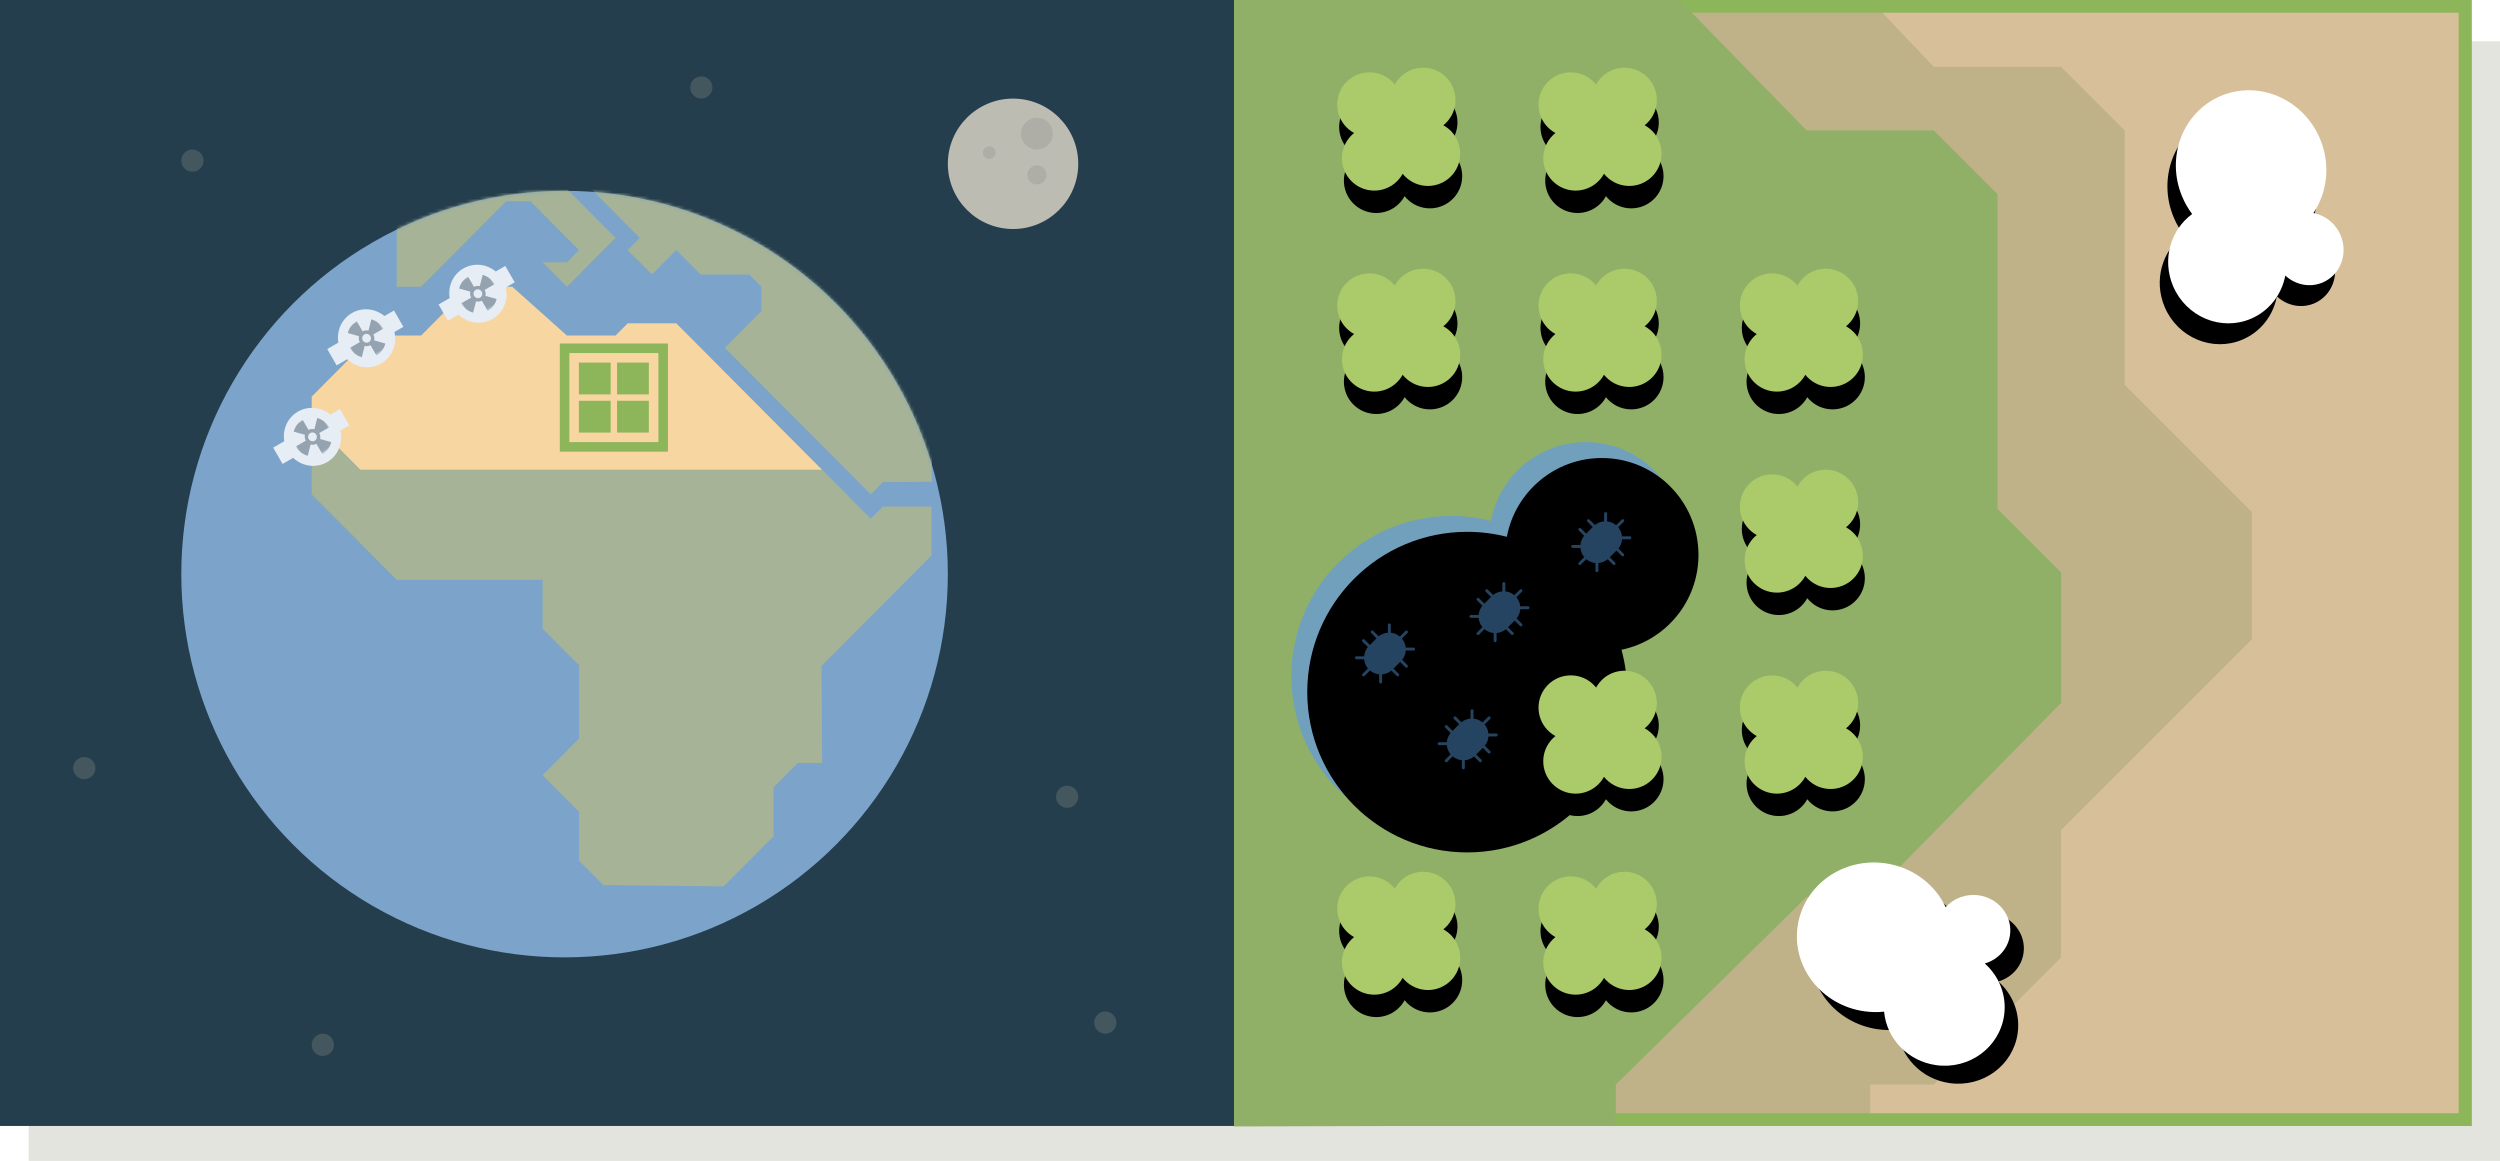 <?xml version="1.0" encoding="UTF-8"?>
<svg width="786px" height="365px" viewBox="0 0 786 365" version="1.1" xmlns="http://www.w3.org/2000/svg" xmlns:xlink="http://www.w3.org/1999/xlink">
    <!-- Generator: Sketch 52.2 (67145) - http://www.bohemiancoding.com/sketch -->
    <title>Group 8</title>
    <desc>Created with Sketch.</desc>
    <defs>
        <circle id="path-1" cx="120.5" cy="120.5" r="120.5"></circle>
        <rect id="path-3" x="0" y="0" width="389" height="354"></rect>
        <path d="M43.727,104.754 C43.858,105.405 43.927,106.078 43.927,106.767 C43.927,112.374 39.374,116.92 33.758,116.92 C28.142,116.92 23.589,112.374 23.589,106.767 C23.589,106.078 23.658,105.405 23.789,104.754 C23.138,104.885 22.463,104.953 21.773,104.953 C16.157,104.953 11.604,100.408 11.604,94.8 C11.604,89.192 16.157,84.647 21.773,84.647 C22.463,84.647 23.138,84.715 23.789,84.846 C23.658,84.195 23.589,83.522 23.589,82.833 C23.589,77.226 28.142,72.68 33.758,72.68 C39.374,72.68 43.927,77.226 43.927,82.833 C43.927,83.522 43.858,84.195 43.727,84.846 C44.379,84.715 45.053,84.647 45.743,84.647 C51.359,84.647 55.912,89.192 55.912,94.8 C55.912,100.408 51.359,104.953 45.743,104.953 C45.053,104.953 44.379,104.885 43.727,104.754 Z" id="path-5"></path>
        <filter x="-5.6%" y="-5.7%" width="122.6%" height="122.6%" filterUnits="objectBoundingBox" id="filter-6">
            <feOffset dx="5" dy="5" in="SourceAlpha" result="shadowOffsetOuter1"></feOffset>
            <feColorMatrix values="0 0 0 0 0   0 0 0 0 0   0 0 0 0 0  0 0 0 0.156 0" type="matrix" in="shadowOffsetOuter1"></feColorMatrix>
        </filter>
        <path d="M43.727,41.554 C43.858,42.205 43.927,42.878 43.927,43.567 C43.927,49.174 39.374,53.72 33.758,53.72 C28.142,53.72 23.589,49.174 23.589,43.567 C23.589,42.878 23.658,42.205 23.789,41.554 C23.138,41.685 22.463,41.753 21.773,41.753 C16.157,41.753 11.604,37.208 11.604,31.6 C11.604,25.992 16.157,21.447 21.773,21.447 C22.463,21.447 23.138,21.515 23.789,21.646 C23.658,20.995 23.589,20.322 23.589,19.633 C23.589,14.026 28.142,9.48 33.758,9.48 C39.374,9.48 43.927,14.026 43.927,19.633 C43.927,20.322 43.858,20.995 43.727,21.646 C44.379,21.515 45.053,21.447 45.743,21.447 C51.359,21.447 55.912,25.992 55.912,31.6 C55.912,37.208 51.359,41.753 45.743,41.753 C45.053,41.753 44.379,41.685 43.727,41.554 Z" id="path-7"></path>
        <filter x="-5.6%" y="-5.7%" width="122.6%" height="122.6%" filterUnits="objectBoundingBox" id="filter-8">
            <feOffset dx="5" dy="5" in="SourceAlpha" result="shadowOffsetOuter1"></feOffset>
            <feColorMatrix values="0 0 0 0 0   0 0 0 0 0   0 0 0 0 0  0 0 0 0.156 0" type="matrix" in="shadowOffsetOuter1"></feColorMatrix>
        </filter>
        <path d="M62.753,154.766 C65.412,140.665 77.769,130 92.612,130 C109.395,130 123,143.636 123,160.456 C123,175.153 112.613,187.419 98.795,190.281 C99.953,194.525 100.571,198.991 100.571,203.602 C100.571,231.436 78.057,254 50.285,254 C22.513,254 0,231.436 0,203.602 C0,175.768 22.513,153.205 50.285,153.205 C54.589,153.205 58.766,153.747 62.753,154.766 Z" id="path-9"></path>
        <filter x="-2.0%" y="-2.0%" width="104.1%" height="104.0%" filterUnits="objectBoundingBox" id="filter-10">
            <feOffset dx="5" dy="5" in="SourceAlpha" result="shadowOffsetInner1"></feOffset>
            <feComposite in="shadowOffsetInner1" in2="SourceAlpha" operator="arithmetic" k2="-1" k3="1" result="shadowInnerInner1"></feComposite>
            <feColorMatrix values="0 0 0 0 0   0 0 0 0 0   0 0 0 0 0  0 0 0 0.147 0" type="matrix" in="shadowInnerInner1"></feColorMatrix>
        </filter>
        <path d="M107.024,41.554 C107.155,42.205 107.224,42.878 107.224,43.567 C107.224,49.174 102.671,53.72 97.055,53.72 C91.439,53.72 86.886,49.174 86.886,43.567 C86.886,42.878 86.955,42.205 87.086,41.554 C86.434,41.685 85.76,41.753 85.07,41.753 C79.454,41.753 74.901,37.208 74.901,31.6 C74.901,25.992 79.454,21.447 85.07,21.447 C85.76,21.447 86.434,21.515 87.086,21.646 C86.955,20.995 86.886,20.322 86.886,19.633 C86.886,14.026 91.439,9.48 97.055,9.48 C102.671,9.48 107.224,14.026 107.224,19.633 C107.224,20.322 107.155,20.995 107.024,21.646 C107.676,21.515 108.35,21.447 109.04,21.447 C114.656,21.447 119.209,25.992 119.209,31.6 C119.209,37.208 114.656,41.753 109.04,41.753 C108.35,41.753 107.676,41.685 107.024,41.554 Z" id="path-11"></path>
        <filter x="-5.6%" y="-5.7%" width="122.6%" height="122.6%" filterUnits="objectBoundingBox" id="filter-12">
            <feOffset dx="5" dy="5" in="SourceAlpha" result="shadowOffsetOuter1"></feOffset>
            <feColorMatrix values="0 0 0 0 0   0 0 0 0 0   0 0 0 0 0  0 0 0 0.156 0" type="matrix" in="shadowOffsetOuter1"></feColorMatrix>
        </filter>
        <path d="M107.024,104.754 C107.155,105.405 107.224,106.078 107.224,106.767 C107.224,112.374 102.671,116.92 97.055,116.92 C91.439,116.92 86.886,112.374 86.886,106.767 C86.886,106.078 86.955,105.405 87.086,104.754 C86.434,104.885 85.76,104.953 85.07,104.953 C79.454,104.953 74.901,100.408 74.901,94.8 C74.901,89.192 79.454,84.647 85.07,84.647 C85.76,84.647 86.434,84.715 87.086,84.846 C86.955,84.195 86.886,83.522 86.886,82.833 C86.886,77.226 91.439,72.68 97.055,72.68 C102.671,72.68 107.224,77.226 107.224,82.833 C107.224,83.522 107.155,84.195 107.024,84.846 C107.676,84.715 108.35,84.647 109.04,84.647 C114.656,84.647 119.209,89.192 119.209,94.8 C119.209,100.408 114.656,104.953 109.04,104.953 C108.35,104.953 107.676,104.885 107.024,104.754 Z" id="path-13"></path>
        <filter x="-5.6%" y="-5.7%" width="122.6%" height="122.6%" filterUnits="objectBoundingBox" id="filter-14">
            <feOffset dx="5" dy="5" in="SourceAlpha" result="shadowOffsetOuter1"></feOffset>
            <feColorMatrix values="0 0 0 0 0   0 0 0 0 0   0 0 0 0 0  0 0 0 0.156 0" type="matrix" in="shadowOffsetOuter1"></feColorMatrix>
        </filter>
        <path d="M170.321,104.754 C170.452,105.405 170.521,106.078 170.521,106.767 C170.521,112.374 165.968,116.92 160.352,116.92 C154.735,116.92 150.183,112.374 150.183,106.767 C150.183,106.078 150.251,105.405 150.382,104.754 C149.731,104.885 149.057,104.953 148.367,104.953 C142.751,104.953 138.198,100.408 138.198,94.8 C138.198,89.192 142.751,84.647 148.367,84.647 C149.057,84.647 149.731,84.715 150.382,84.846 C150.251,84.195 150.183,83.522 150.183,82.833 C150.183,77.226 154.735,72.68 160.352,72.68 C165.968,72.68 170.521,77.226 170.521,82.833 C170.521,83.522 170.452,84.195 170.321,84.846 C170.972,84.715 171.646,84.647 172.337,84.647 C177.953,84.647 182.505,89.192 182.505,94.8 C182.505,100.408 177.953,104.953 172.337,104.953 C171.646,104.953 170.972,104.885 170.321,104.754 Z" id="path-15"></path>
        <filter x="-5.6%" y="-5.7%" width="122.6%" height="122.6%" filterUnits="objectBoundingBox" id="filter-16">
            <feOffset dx="5" dy="5" in="SourceAlpha" result="shadowOffsetOuter1"></feOffset>
            <feColorMatrix values="0 0 0 0 0   0 0 0 0 0   0 0 0 0 0  0 0 0 0.156 0" type="matrix" in="shadowOffsetOuter1"></feColorMatrix>
        </filter>
        <path d="M170.321,167.954 C170.452,168.605 170.521,169.278 170.521,169.967 C170.521,175.574 165.968,180.12 160.352,180.12 C154.735,180.12 150.183,175.574 150.183,169.967 C150.183,169.278 150.251,168.605 150.382,167.954 C149.731,168.085 149.057,168.153 148.367,168.153 C142.751,168.153 138.198,163.608 138.198,158 C138.198,152.392 142.751,147.847 148.367,147.847 C149.057,147.847 149.731,147.915 150.382,148.046 C150.251,147.395 150.183,146.722 150.183,146.033 C150.183,140.426 154.735,135.88 160.352,135.88 C165.968,135.88 170.521,140.426 170.521,146.033 C170.521,146.722 170.452,147.395 170.321,148.046 C170.972,147.915 171.646,147.847 172.337,147.847 C177.953,147.847 182.505,152.392 182.505,158 C182.505,163.608 177.953,168.153 172.337,168.153 C171.646,168.153 170.972,168.085 170.321,167.954 Z" id="path-17"></path>
        <filter x="-5.6%" y="-5.7%" width="122.6%" height="122.6%" filterUnits="objectBoundingBox" id="filter-18">
            <feOffset dx="5" dy="5" in="SourceAlpha" result="shadowOffsetOuter1"></feOffset>
            <feColorMatrix values="0 0 0 0 0   0 0 0 0 0   0 0 0 0 0  0 0 0 0.156 0" type="matrix" in="shadowOffsetOuter1"></feColorMatrix>
        </filter>
        <path d="M170.321,231.154 C170.452,231.805 170.521,232.478 170.521,233.167 C170.521,238.774 165.968,243.32 160.352,243.32 C154.735,243.32 150.183,238.774 150.183,233.167 C150.183,232.478 150.251,231.805 150.382,231.154 C149.731,231.285 149.057,231.353 148.367,231.353 C142.751,231.353 138.198,226.808 138.198,221.2 C138.198,215.592 142.751,211.047 148.367,211.047 C149.057,211.047 149.731,211.115 150.382,211.246 C150.251,210.595 150.183,209.922 150.183,209.233 C150.183,203.626 154.735,199.08 160.352,199.08 C165.968,199.08 170.521,203.626 170.521,209.233 C170.521,209.922 170.452,210.595 170.321,211.246 C170.972,211.115 171.646,211.047 172.337,211.047 C177.953,211.047 182.505,215.592 182.505,221.2 C182.505,226.808 177.953,231.353 172.337,231.353 C171.646,231.353 170.972,231.285 170.321,231.154 Z" id="path-19"></path>
        <filter x="-5.6%" y="-5.7%" width="122.6%" height="122.6%" filterUnits="objectBoundingBox" id="filter-20">
            <feOffset dx="5" dy="5" in="SourceAlpha" result="shadowOffsetOuter1"></feOffset>
            <feColorMatrix values="0 0 0 0 0   0 0 0 0 0   0 0 0 0 0  0 0 0 0.156 0" type="matrix" in="shadowOffsetOuter1"></feColorMatrix>
        </filter>
        <path d="M107.024,231.154 C107.155,231.805 107.224,232.478 107.224,233.167 C107.224,238.774 102.671,243.32 97.055,243.32 C91.439,243.32 86.886,238.774 86.886,233.167 C86.886,232.478 86.955,231.805 87.086,231.154 C86.434,231.285 85.76,231.353 85.07,231.353 C79.454,231.353 74.901,226.808 74.901,221.2 C74.901,215.592 79.454,211.047 85.07,211.047 C85.76,211.047 86.434,211.115 87.086,211.246 C86.955,210.595 86.886,209.922 86.886,209.233 C86.886,203.626 91.439,199.08 97.055,199.08 C102.671,199.08 107.224,203.626 107.224,209.233 C107.224,209.922 107.155,210.595 107.024,211.246 C107.676,211.115 108.35,211.047 109.04,211.047 C114.656,211.047 119.209,215.592 119.209,221.2 C119.209,226.808 114.656,231.353 109.04,231.353 C108.35,231.353 107.676,231.285 107.024,231.154 Z" id="path-21"></path>
        <filter x="-5.6%" y="-5.7%" width="122.6%" height="122.6%" filterUnits="objectBoundingBox" id="filter-22">
            <feOffset dx="5" dy="5" in="SourceAlpha" result="shadowOffsetOuter1"></feOffset>
            <feColorMatrix values="0 0 0 0 0   0 0 0 0 0   0 0 0 0 0  0 0 0 0.156 0" type="matrix" in="shadowOffsetOuter1"></feColorMatrix>
        </filter>
        <path d="M107.024,294.354 C107.155,295.005 107.224,295.678 107.224,296.367 C107.224,301.974 102.671,306.52 97.055,306.52 C91.439,306.52 86.886,301.974 86.886,296.367 C86.886,295.678 86.955,295.005 87.086,294.354 C86.434,294.485 85.76,294.553 85.07,294.553 C79.454,294.553 74.901,290.008 74.901,284.4 C74.901,278.792 79.454,274.247 85.07,274.247 C85.76,274.247 86.434,274.315 87.086,274.446 C86.955,273.795 86.886,273.122 86.886,272.433 C86.886,266.826 91.439,262.28 97.055,262.28 C102.671,262.28 107.224,266.826 107.224,272.433 C107.224,273.122 107.155,273.795 107.024,274.446 C107.676,274.315 108.35,274.247 109.04,274.247 C114.656,274.247 119.209,278.792 119.209,284.4 C119.209,290.008 114.656,294.553 109.04,294.553 C108.35,294.553 107.676,294.485 107.024,294.354 Z" id="path-23"></path>
        <filter x="-5.6%" y="-5.7%" width="122.6%" height="122.6%" filterUnits="objectBoundingBox" id="filter-24">
            <feOffset dx="5" dy="5" in="SourceAlpha" result="shadowOffsetOuter1"></feOffset>
            <feColorMatrix values="0 0 0 0 0   0 0 0 0 0   0 0 0 0 0  0 0 0 0.156 0" type="matrix" in="shadowOffsetOuter1"></feColorMatrix>
        </filter>
        <path d="M43.727,294.354 C43.858,295.005 43.927,295.678 43.927,296.367 C43.927,301.974 39.374,306.52 33.758,306.52 C28.142,306.52 23.589,301.974 23.589,296.367 C23.589,295.678 23.658,295.005 23.789,294.354 C23.138,294.485 22.463,294.553 21.773,294.553 C16.157,294.553 11.604,290.008 11.604,284.4 C11.604,278.792 16.157,274.247 21.773,274.247 C22.463,274.247 23.138,274.315 23.789,274.446 C23.658,273.795 23.589,273.122 23.589,272.433 C23.589,266.826 28.142,262.28 33.758,262.28 C39.374,262.28 43.927,266.826 43.927,272.433 C43.927,273.122 43.858,273.795 43.727,274.446 C44.379,274.315 45.053,274.247 45.743,274.247 C51.359,274.247 55.912,278.792 55.912,284.4 C55.912,290.008 51.359,294.553 45.743,294.553 C45.053,294.553 44.379,294.485 43.727,294.354 Z" id="path-25"></path>
        <filter x="-5.6%" y="-5.7%" width="122.6%" height="122.6%" filterUnits="objectBoundingBox" id="filter-26">
            <feOffset dx="5" dy="5" in="SourceAlpha" result="shadowOffsetOuter1"></feOffset>
            <feColorMatrix values="0 0 0 0 0   0 0 0 0 0   0 0 0 0 0  0 0 0 0.156 0" type="matrix" in="shadowOffsetOuter1"></feColorMatrix>
        </filter>
        <polygon id="path-27" points="0 0 12.115 0 12.115 12.429 0 12.429"></polygon>
        <polygon id="path-29" points="0 0 12.115 0 12.115 12.429 0 12.429"></polygon>
        <polygon id="path-31" points="0 0 12.115 0 12.115 12.429 0 12.429"></polygon>
        <path d="M716.404,44.947 C718.441,41.859 722.039,39.808 726.138,39.808 C732.489,39.808 737.638,44.733 737.638,50.808 C737.638,55.207 734.938,59.003 731.037,60.763 C736.036,64.096 739.316,69.694 739.316,76.039 C739.316,86.256 730.81,94.539 720.316,94.539 C711.279,94.539 703.716,88.396 701.791,80.165 C699.823,80.653 697.759,80.913 695.632,80.913 C682.101,80.913 671.132,70.392 671.132,57.413 C671.132,44.435 682.101,33.913 695.632,33.913 C704.388,33.913 712.072,38.32 716.404,44.947 Z" id="path-33"></path>
        <filter x="-3.7%" y="-4.1%" width="114.7%" height="116.5%" filterUnits="objectBoundingBox" id="filter-34">
            <feOffset dx="5" dy="5" in="SourceAlpha" result="shadowOffsetOuter1"></feOffset>
            <feColorMatrix values="0 0 0 0 0   0 0 0 0 0   0 0 0 0 0  0 0 0 0.06 0" type="matrix" in="shadowOffsetOuter1"></feColorMatrix>
        </filter>
        <path d="M609.159,283.484 C611.196,280.396 614.794,278.344 618.893,278.344 C625.244,278.344 630.393,283.269 630.393,289.344 C630.393,293.744 627.693,297.54 623.792,299.299 C628.791,302.632 632.072,308.231 632.072,314.575 C632.072,324.793 623.565,333.075 613.072,333.075 C604.035,333.075 596.471,326.932 594.546,318.701 C592.578,319.19 590.514,319.45 588.387,319.45 C574.856,319.45 563.887,308.928 563.887,295.95 C563.887,282.971 574.856,272.45 588.387,272.45 C597.144,272.45 604.827,276.856 609.159,283.484 Z" id="path-35"></path>
        <filter x="-3.7%" y="-4.1%" width="114.7%" height="116.5%" filterUnits="objectBoundingBox" id="filter-36">
            <feOffset dx="5" dy="5" in="SourceAlpha" result="shadowOffsetOuter1"></feOffset>
            <feColorMatrix values="0 0 0 0 0   0 0 0 0 0   0 0 0 0 0  0 0 0 0.06 0" type="matrix" in="shadowOffsetOuter1"></feColorMatrix>
        </filter>
    </defs>
    <g id="Page-1" stroke="none" stroke-width="1" fill="none" fill-rule="evenodd">
        <g id="crt-frontier-desert-flooding-v1.0" transform="translate(-207, -2571)">
            <g id="Group-8" transform="translate(207, 2571)">
                <polygon id="Fill-1" fill="#E4E4DE" points="9 365 786 365 786 13 9 13"></polygon>
                <g id="Group-4">
                    <rect id="Rectangle" fill="#243E4E" x="0" y="0" width="777" height="354"></rect>
                    <g id="earth" transform="translate(57, 60)">
                        <mask id="mask-2" fill="white">
                            <use xlink:href="#path-1"></use>
                        </mask>
                        <use id="Oval" fill="#7CA4CA" xlink:href="#path-1"></use>
                        <g id="africa" mask="url(#mask-2)">
                            <g transform="translate(41, -62)" id="Group-4">
                                <g>
                                    <polygon id="Fill-1" fill="#F8D6A2" points="49.672 92.142 34.388 107.5 19.105 107.5 -0 126.696 -0 134.375 15.284 149.731 160.479 149.731 126.09 115.178 122.27 111.339 114.628 103.661 99.344 103.661 95.523 107.5 80.239 107.5 63.045 92.142"></polygon>
                                    <polygon id="Fill-2" fill="#A6B396" points="0 157.41 26.746 184.285 72.598 184.285 72.598 199.642 84.06 211.16 84.06 234.196 72.598 245.714 84.06 257.232 84.06 272.588 91.702 280.267 129.512 280.668 145.195 264.91 145.195 249.553 152.837 241.874 160.478 241.874 160.279 211.361 194.867 176.607 194.867 161.249 179.583 161.249 175.762 165.089 160.478 149.731 15.284 149.731 0 134.375"></polygon>
                                    <polygon id="Fill-3" fill="#A6B396" points="126.09 -0 99.344 26.875 68.776 26.875 45.851 49.911 45.851 57.589 42.03 61.428 26.747 61.428 26.747 92.142 34.388 92.142 61.135 65.268 68.776 65.268 84.06 80.625 80.239 84.464 72.597 84.464 80.239 92.142 95.523 76.786 80.239 61.428 84.06 57.589 103.165 76.786 99.344 80.625 106.986 88.303 114.628 80.625 122.27 88.303 137.553 88.303 141.374 92.142 141.374 99.821 129.911 111.339 175.763 157.41 179.583 153.571 194.991 153.447 194.991 38.517 156.658 -0"></polygon>
                                </g>
                            </g>
                        </g>
                    </g>
                </g>
                <g id="Group-5" transform="translate(182, 114)" fill="#8DB65A">
                    <rect id="Rectangle" x="0" y="0" width="10" height="10"></rect>
                    <rect id="Rectangle" x="12" y="0" width="10" height="10"></rect>
                </g>
                <g id="Group-5" transform="translate(182, 126)" fill="#8DB65A">
                    <rect id="Rectangle" x="0" y="0" width="10" height="10"></rect>
                    <rect id="Rectangle" x="12" y="0" width="10" height="10"></rect>
                </g>
                <rect id="Rectangle" stroke="#8DB65A" stroke-width="3" x="177.5" y="109.5" width="31" height="31"></rect>
                <g id="Group-2" transform="translate(388, 0)">
                    <mask id="mask-4" fill="white">
                        <use xlink:href="#path-3"></use>
                    </mask>
                    <use id="Rectangle" fill="#D7BF9A" xlink:href="#path-3"></use>
                </g>
                <polygon id="Path-4" fill="#ACA97D" opacity="0.569" points="588 0 608 21 648 21 668 41 668 121 708 161 708 201 648 261 648 301 608 341 588 341 588 353.823 468 353.823 488 0"></polygon>
                <rect id="Rectangle" stroke="#8DB65A" stroke-width="4" x="390" y="2" width="385" height="350"></rect>
                <polygon id="Path-3" fill="#8FB066" points="528 -4.26325641e-13 568 41 608 41 628 61 628 160 648 180 648 221 588 282 568 282 508 341 508 353.823 388 354.155 388 -4.26325641e-13"></polygon>
                <g id="Group-6" transform="translate(406, 9)">
                    <g id="Combined-Shape" transform="translate(33.758, 94.8) rotate(40) translate(-33.758, -94.8) ">
                        <use fill="black" fill-opacity="1" filter="url(#filter-6)" xlink:href="#path-5"></use>
                        <use fill="#ABCA6A" fill-rule="evenodd" xlink:href="#path-5"></use>
                    </g>
                    <g id="Combined-Shape" transform="translate(33.758, 31.6) rotate(40) translate(-33.758, -31.6) ">
                        <use fill="black" fill-opacity="1" filter="url(#filter-8)" xlink:href="#path-7"></use>
                        <use fill="#ABCA6A" fill-rule="evenodd" xlink:href="#path-7"></use>
                    </g>
                    <g id="Combined-Shape">
                        <use fill="#71A0BD" fill-rule="evenodd" xlink:href="#path-9"></use>
                        <use fill="black" fill-opacity="1" filter="url(#filter-10)" xlink:href="#path-9"></use>
                    </g>
                    <path d="M38.419,194.614 L35.961,194.614 C35.856,193.593 35.458,192.598 34.76,191.771 C34.763,191.768 34.765,191.766 34.768,191.763 L36.515,190.016 C36.694,189.836 36.694,189.546 36.515,189.366 C36.335,189.186 36.044,189.186 35.864,189.366 L34.117,191.113 C34.114,191.116 34.111,191.119 34.11,191.122 C33.281,190.429 32.286,190.033 31.266,189.931 L31.266,187.462 C31.266,187.208 31.059,187 30.805,187 C30.551,187 30.345,187.208 30.345,187.462 L30.345,189.923 C29.311,190.001 28.294,190.381 27.447,191.066 L25.748,189.366 C25.567,189.186 25.277,189.186 25.097,189.366 C24.917,189.546 24.917,189.836 25.097,190.016 L26.774,191.695 L24.693,193.776 L23.014,192.099 C22.836,191.919 22.544,191.919 22.364,192.099 C22.184,192.278 22.184,192.569 22.364,192.749 L24.06,194.443 C23.358,195.289 22.963,196.306 22.875,197.347 L20.46,197.347 C20.206,197.347 20,197.553 20,197.807 C20,198.061 20.206,198.267 20.46,198.267 L22.877,198.267 C22.969,199.304 23.367,200.319 24.07,201.16 L22.364,202.866 C22.184,203.045 22.184,203.337 22.364,203.516 C22.544,203.695 22.836,203.695 23.014,203.516 L24.719,201.812 C25.56,202.52 26.575,202.922 27.614,203.017 L27.614,205.421 C27.614,205.675 27.819,205.881 28.074,205.881 C28.201,205.881 28.315,205.829 28.399,205.746 C28.482,205.663 28.533,205.548 28.533,205.421 L28.533,203.02 C29.579,202.934 30.601,202.539 31.451,201.835 L33.131,203.516 C33.311,203.695 33.603,203.695 33.782,203.516 C33.961,203.337 33.961,203.045 33.782,202.866 L32.118,201.201 L34.199,199.12 L35.864,200.783 C36.044,200.964 36.335,200.964 36.515,200.783 C36.694,200.603 36.694,200.313 36.515,200.133 L34.828,198.447 C35.516,197.595 35.898,196.574 35.973,195.535 L38.419,195.535 C38.546,195.535 38.661,195.484 38.744,195.401 C38.827,195.318 38.878,195.202 38.878,195.075 C38.88,194.822 38.673,194.614 38.419,194.614" id="Fill-20-Copy-8" fill="#3E71A3" opacity="0.6"></path>
                    <path d="M74.419,181.614 L71.961,181.614 C71.856,180.593 71.458,179.598 70.76,178.771 C70.763,178.768 70.765,178.766 70.768,178.763 L72.515,177.016 C72.694,176.836 72.694,176.546 72.515,176.366 C72.335,176.186 72.044,176.186 71.864,176.366 L70.117,178.113 C70.114,178.116 70.111,178.119 70.11,178.122 C69.281,177.429 68.286,177.033 67.266,176.931 L67.266,174.462 C67.266,174.208 67.059,174 66.805,174 C66.551,174 66.345,174.208 66.345,174.462 L66.345,176.923 C65.311,177.001 64.294,177.381 63.447,178.066 L61.748,176.366 C61.567,176.186 61.277,176.186 61.097,176.366 C60.917,176.546 60.917,176.836 61.097,177.016 L62.774,178.695 L60.693,180.776 L59.014,179.099 C58.836,178.919 58.544,178.919 58.364,179.099 C58.184,179.278 58.184,179.569 58.364,179.749 L60.06,181.443 C59.358,182.289 58.963,183.306 58.875,184.347 L56.46,184.347 C56.206,184.347 56,184.553 56,184.807 C56,185.061 56.206,185.267 56.46,185.267 L58.877,185.267 C58.969,186.304 59.367,187.319 60.07,188.16 L58.364,189.866 C58.184,190.045 58.184,190.337 58.364,190.516 C58.544,190.695 58.836,190.695 59.014,190.516 L60.719,188.812 C61.56,189.52 62.575,189.922 63.614,190.017 L63.614,192.421 C63.614,192.675 63.819,192.881 64.074,192.881 C64.201,192.881 64.315,192.829 64.399,192.746 C64.482,192.663 64.533,192.548 64.533,192.421 L64.533,190.02 C65.579,189.934 66.601,189.539 67.451,188.835 L69.131,190.516 C69.311,190.695 69.603,190.695 69.782,190.516 C69.961,190.337 69.961,190.045 69.782,189.866 L68.118,188.201 L70.199,186.12 L71.864,187.783 C72.044,187.964 72.335,187.964 72.515,187.783 C72.694,187.603 72.694,187.313 72.515,187.133 L70.828,185.447 C71.516,184.595 71.898,183.574 71.973,182.535 L74.419,182.535 C74.546,182.535 74.661,182.484 74.744,182.401 C74.827,182.318 74.878,182.202 74.878,182.075 C74.88,181.822 74.673,181.614 74.419,181.614" id="Fill-20-Copy-9" fill="#3E71A3" opacity="0.6"></path>
                    <path d="M64.419,221.614 L61.961,221.614 C61.856,220.593 61.458,219.598 60.76,218.771 C60.763,218.768 60.765,218.766 60.768,218.763 L62.515,217.016 C62.694,216.836 62.694,216.546 62.515,216.366 C62.335,216.186 62.044,216.186 61.864,216.366 L60.117,218.113 C60.114,218.116 60.111,218.119 60.11,218.122 C59.281,217.429 58.286,217.033 57.266,216.931 L57.266,214.462 C57.266,214.208 57.059,214 56.805,214 C56.551,214 56.345,214.208 56.345,214.462 L56.345,216.923 C55.311,217.001 54.294,217.381 53.447,218.066 L51.748,216.366 C51.567,216.186 51.277,216.186 51.097,216.366 C50.917,216.546 50.917,216.836 51.097,217.016 L52.774,218.695 L50.693,220.776 L49.014,219.099 C48.836,218.919 48.544,218.919 48.364,219.099 C48.184,219.278 48.184,219.569 48.364,219.749 L50.06,221.443 C49.358,222.289 48.963,223.306 48.875,224.347 L46.46,224.347 C46.206,224.347 46,224.553 46,224.807 C46,225.061 46.206,225.267 46.46,225.267 L48.877,225.267 C48.969,226.304 49.367,227.319 50.07,228.16 L48.364,229.866 C48.184,230.045 48.184,230.337 48.364,230.516 C48.544,230.695 48.836,230.695 49.014,230.516 L50.719,228.812 C51.56,229.52 52.575,229.922 53.614,230.017 L53.614,232.421 C53.614,232.675 53.819,232.881 54.074,232.881 C54.201,232.881 54.315,232.829 54.399,232.746 C54.482,232.663 54.533,232.548 54.533,232.421 L54.533,230.02 C55.579,229.934 56.601,229.539 57.451,228.835 L59.131,230.516 C59.311,230.695 59.603,230.695 59.782,230.516 C59.961,230.337 59.961,230.045 59.782,229.866 L58.118,228.201 L60.199,226.12 L61.864,227.783 C62.044,227.964 62.335,227.964 62.515,227.783 C62.694,227.603 62.694,227.313 62.515,227.133 L60.828,225.447 C61.516,224.595 61.898,223.574 61.973,222.535 L64.419,222.535 C64.546,222.535 64.661,222.484 64.744,222.401 C64.827,222.318 64.878,222.202 64.878,222.075 C64.88,221.822 64.673,221.614 64.419,221.614" id="Fill-20-Copy-10" fill="#3E71A3" opacity="0.6"></path>
                    <path d="M106.419,159.614 L103.961,159.614 C103.856,158.593 103.458,157.598 102.76,156.771 C102.763,156.768 102.765,156.766 102.768,156.763 L104.515,155.016 C104.694,154.836 104.694,154.546 104.515,154.366 C104.335,154.186 104.044,154.186 103.864,154.366 L102.117,156.113 C102.114,156.116 102.111,156.119 102.11,156.122 C101.281,155.429 100.286,155.033 99.266,154.931 L99.266,152.462 C99.266,152.208 99.059,152 98.805,152 C98.551,152 98.345,152.208 98.345,152.462 L98.345,154.923 C97.311,155.001 96.294,155.381 95.447,156.066 L93.748,154.366 C93.567,154.186 93.277,154.186 93.097,154.366 C92.917,154.546 92.917,154.836 93.097,155.016 L94.774,156.695 L92.693,158.776 L91.014,157.099 C90.836,156.919 90.544,156.919 90.364,157.099 C90.184,157.278 90.184,157.569 90.364,157.749 L92.06,159.443 C91.358,160.289 90.963,161.306 90.875,162.347 L88.46,162.347 C88.206,162.347 88,162.553 88,162.807 C88,163.061 88.206,163.267 88.46,163.267 L90.877,163.267 C90.969,164.304 91.367,165.319 92.07,166.16 L90.364,167.866 C90.184,168.045 90.184,168.337 90.364,168.516 C90.544,168.695 90.836,168.695 91.014,168.516 L92.719,166.812 C93.56,167.52 94.575,167.922 95.614,168.017 L95.614,170.421 C95.614,170.675 95.819,170.881 96.074,170.881 C96.201,170.881 96.315,170.829 96.399,170.746 C96.482,170.663 96.533,170.548 96.533,170.421 L96.533,168.02 C97.579,167.934 98.601,167.539 99.451,166.835 L101.131,168.516 C101.311,168.695 101.603,168.695 101.782,168.516 C101.961,168.337 101.961,168.045 101.782,167.866 L100.118,166.201 L102.199,164.12 L103.864,165.783 C104.044,165.964 104.335,165.964 104.515,165.783 C104.694,165.603 104.694,165.313 104.515,165.133 L102.828,163.447 C103.516,162.595 103.898,161.574 103.973,160.535 L106.419,160.535 C106.546,160.535 106.661,160.484 106.744,160.401 C106.827,160.318 106.878,160.202 106.878,160.075 C106.88,159.822 106.673,159.614 106.419,159.614" id="Fill-20-Copy-11" fill="#3E71A3" opacity="0.6"></path>
                    <g id="Combined-Shape" transform="translate(97.055, 31.6) rotate(40) translate(-97.055, -31.6) ">
                        <use fill="black" fill-opacity="1" filter="url(#filter-12)" xlink:href="#path-11"></use>
                        <use fill="#ABCA6A" fill-rule="evenodd" xlink:href="#path-11"></use>
                    </g>
                    <g id="Combined-Shape" transform="translate(97.055, 94.8) rotate(40) translate(-97.055, -94.8) ">
                        <use fill="black" fill-opacity="1" filter="url(#filter-14)" xlink:href="#path-13"></use>
                        <use fill="#ABCA6A" fill-rule="evenodd" xlink:href="#path-13"></use>
                    </g>
                    <g id="Combined-Shape" transform="translate(160.352, 94.8) rotate(40) translate(-160.352, -94.8) ">
                        <use fill="black" fill-opacity="1" filter="url(#filter-16)" xlink:href="#path-15"></use>
                        <use fill="#ABCA6A" fill-rule="evenodd" xlink:href="#path-15"></use>
                    </g>
                    <g id="Combined-Shape" transform="translate(160.352, 158) rotate(40) translate(-160.352, -158) ">
                        <use fill="black" fill-opacity="1" filter="url(#filter-18)" xlink:href="#path-17"></use>
                        <use fill="#ABCA6A" fill-rule="evenodd" xlink:href="#path-17"></use>
                    </g>
                    <g id="Combined-Shape" transform="translate(160.352, 221.2) rotate(40) translate(-160.352, -221.2) ">
                        <use fill="black" fill-opacity="1" filter="url(#filter-20)" xlink:href="#path-19"></use>
                        <use fill="#ABCA6A" fill-rule="evenodd" xlink:href="#path-19"></use>
                    </g>
                    <g id="Combined-Shape" transform="translate(97.055, 221.2) rotate(40) translate(-97.055, -221.2) ">
                        <use fill="black" fill-opacity="1" filter="url(#filter-22)" xlink:href="#path-21"></use>
                        <use fill="#ABCA6A" fill-rule="evenodd" xlink:href="#path-21"></use>
                    </g>
                    <g id="Combined-Shape" transform="translate(97.055, 284.4) rotate(40) translate(-97.055, -284.4) ">
                        <use fill="black" fill-opacity="1" filter="url(#filter-24)" xlink:href="#path-23"></use>
                        <use fill="#ABCA6A" fill-rule="evenodd" xlink:href="#path-23"></use>
                    </g>
                    <g id="Combined-Shape" transform="translate(33.758, 284.4) rotate(40) translate(-33.758, -284.4) ">
                        <use fill="black" fill-opacity="1" filter="url(#filter-26)" xlink:href="#path-25"></use>
                        <use fill="#ABCA6A" fill-rule="evenodd" xlink:href="#path-25"></use>
                    </g>
                </g>
                <g id="pump" transform="translate(135, 78)">
                    <g id="Group-7" transform="translate(15, 14.5) rotate(-30) translate(-15, -14.5) translate(2.885, 5.327)">
                        <path d="M3.844,11.837 L0,11.837 L0,5.918 L4.041,5.918 C5.321,2.459 8.583,0 12.404,0 C16.225,0 19.487,2.459 20.767,5.918 L24.231,5.918 L24.231,11.837 L20.963,11.837 C19.851,15.604 16.44,18.347 12.404,18.347 C8.368,18.347 4.957,15.604 3.844,11.837 Z" id="Combined-Shape" fill="#E6EDF5"></path>
                        <g id="Group-3" transform="translate(6.346, 2.959)">
                            <mask id="mask-28" fill="white">
                                <use xlink:href="#path-27"></use>
                            </mask>
                            <g id="Clip-2"></g>
                            <path d="M5.094,7.203 C4.56,6.656 4.56,5.769 5.094,5.222 C5.627,4.675 6.492,4.675 7.025,5.222 C7.559,5.769 7.559,6.656 7.025,7.203 C6.492,7.751 5.627,7.751 5.094,7.203 M10.341,10.59 L9.502,9.73 L9.493,9.721 L9.484,9.712 L8.645,8.851 L8.636,8.842 L8.628,8.833 L7.789,7.972 C8.254,7.489 8.489,6.859 8.492,6.227 L9.681,6.227 L9.693,6.227 L9.705,6.227 L10.892,6.227 L10.905,6.227 L10.917,6.227 L12.104,6.227 L12.115,6.227 L12.115,6.202 L12.104,6.202 C12.101,4.555 11.475,3.006 10.341,1.838 L10.35,1.829 L10.35,1.829 L10.341,1.82 L10.341,1.82 C10.341,1.82 10.341,1.82 10.341,1.82 L10.332,1.811 L10.332,1.811 L10.323,1.82 L9.484,2.681 L9.476,2.69 L9.467,2.699 L8.628,3.56 L8.619,3.569 L8.61,3.578 L7.771,4.439 C7.3,3.961 6.686,3.72 6.07,3.717 L6.07,2.498 L6.07,2.485 L6.07,2.472 L6.07,1.255 L6.07,1.242 L6.07,1.229 L6.07,0.011 L6.07,0 L6.045,0 L6.045,0.011 C4.44,0.015 2.931,0.657 1.792,1.82 L1.783,1.811 L1.783,1.811 L1.774,1.82 L1.774,1.82 L1.774,1.82 L1.765,1.829 L1.766,1.829 L1.774,1.838 L2.614,2.699 L2.622,2.708 L2.631,2.717 L3.47,3.578 L3.479,3.587 L3.488,3.596 L4.327,4.457 C3.861,4.939 3.627,5.57 3.624,6.202 L2.435,6.202 L2.422,6.202 L2.41,6.202 L1.223,6.202 L1.211,6.202 L1.198,6.202 L0.011,6.202 L0,6.202 L0,6.214 L0,6.227 L0.011,6.227 C0.014,7.874 0.64,9.422 1.774,10.59 L1.766,10.599 L1.766,10.599 L1.783,10.617 L1.783,10.617 L1.792,10.608 L2.631,9.747 L2.64,9.738 L2.649,9.73 L3.488,8.869 L3.497,8.86 L3.505,8.851 L4.344,7.99 C4.815,8.468 5.43,8.708 6.045,8.711 L6.045,9.931 L6.045,9.944 L6.045,9.956 L6.045,11.174 L6.045,11.187 L6.045,11.199 L6.045,12.417 L6.045,12.429 L6.058,12.429 L6.07,12.429 L6.07,12.417 C7.675,12.414 9.185,11.772 10.324,10.608 C10.326,10.605 10.329,10.602 10.332,10.599 C10.335,10.596 10.338,10.593 10.341,10.59" id="Fill-1" fill="#95A2AF" mask="url(#mask-28)"></path>
                        </g>
                    </g>
                </g>
                <g id="pump" transform="translate(100, 92)">
                    <g id="Group-7" transform="translate(15, 14.5) rotate(-30) translate(-15, -14.5) translate(2.885, 5.327)">
                        <path d="M3.844,11.837 L0,11.837 L0,5.918 L4.041,5.918 C5.321,2.459 8.583,0 12.404,0 C16.225,0 19.487,2.459 20.767,5.918 L24.231,5.918 L24.231,11.837 L20.963,11.837 C19.851,15.604 16.44,18.347 12.404,18.347 C8.368,18.347 4.957,15.604 3.844,11.837 Z" id="Combined-Shape" fill="#E6EDF5"></path>
                        <g id="Group-3" transform="translate(6.346, 2.959)">
                            <mask id="mask-30" fill="white">
                                <use xlink:href="#path-29"></use>
                            </mask>
                            <g id="Clip-2"></g>
                            <path d="M5.094,7.203 C4.56,6.656 4.56,5.769 5.094,5.222 C5.627,4.675 6.492,4.675 7.025,5.222 C7.559,5.769 7.559,6.656 7.025,7.203 C6.492,7.751 5.627,7.751 5.094,7.203 M10.341,10.59 L9.502,9.73 L9.493,9.721 L9.484,9.712 L8.645,8.851 L8.636,8.842 L8.628,8.833 L7.789,7.972 C8.254,7.489 8.489,6.859 8.492,6.227 L9.681,6.227 L9.693,6.227 L9.705,6.227 L10.892,6.227 L10.905,6.227 L10.917,6.227 L12.104,6.227 L12.115,6.227 L12.115,6.202 L12.104,6.202 C12.101,4.555 11.475,3.006 10.341,1.838 L10.35,1.829 L10.35,1.829 L10.341,1.82 L10.341,1.82 C10.341,1.82 10.341,1.82 10.341,1.82 L10.332,1.811 L10.332,1.811 L10.323,1.82 L9.484,2.681 L9.476,2.69 L9.467,2.699 L8.628,3.56 L8.619,3.569 L8.61,3.578 L7.771,4.439 C7.3,3.961 6.686,3.72 6.07,3.717 L6.07,2.498 L6.07,2.485 L6.07,2.472 L6.07,1.255 L6.07,1.242 L6.07,1.229 L6.07,0.011 L6.07,0 L6.045,0 L6.045,0.011 C4.44,0.015 2.931,0.657 1.792,1.82 L1.783,1.811 L1.783,1.811 L1.774,1.82 L1.774,1.82 L1.774,1.82 L1.765,1.829 L1.766,1.829 L1.774,1.838 L2.614,2.699 L2.622,2.708 L2.631,2.717 L3.47,3.578 L3.479,3.587 L3.488,3.596 L4.327,4.457 C3.861,4.939 3.627,5.57 3.624,6.202 L2.435,6.202 L2.422,6.202 L2.41,6.202 L1.223,6.202 L1.211,6.202 L1.198,6.202 L0.011,6.202 L0,6.202 L0,6.214 L0,6.227 L0.011,6.227 C0.014,7.874 0.64,9.422 1.774,10.59 L1.766,10.599 L1.766,10.599 L1.783,10.617 L1.783,10.617 L1.792,10.608 L2.631,9.747 L2.64,9.738 L2.649,9.73 L3.488,8.869 L3.497,8.86 L3.505,8.851 L4.344,7.99 C4.815,8.468 5.43,8.708 6.045,8.711 L6.045,9.931 L6.045,9.944 L6.045,9.956 L6.045,11.174 L6.045,11.187 L6.045,11.199 L6.045,12.417 L6.045,12.429 L6.058,12.429 L6.07,12.429 L6.07,12.417 C7.675,12.414 9.185,11.772 10.324,10.608 C10.326,10.605 10.329,10.602 10.332,10.599 C10.335,10.596 10.338,10.593 10.341,10.59" id="Fill-1" fill="#95A2AF" mask="url(#mask-30)"></path>
                        </g>
                    </g>
                </g>
                <g id="pump" transform="translate(83, 123)">
                    <g id="Group-7" transform="translate(15, 14.5) rotate(-30) translate(-15, -14.5) translate(2.885, 5.327)">
                        <path d="M3.844,11.837 L0,11.837 L0,5.918 L4.041,5.918 C5.321,2.459 8.583,0 12.404,0 C16.225,0 19.487,2.459 20.767,5.918 L24.231,5.918 L24.231,11.837 L20.963,11.837 C19.851,15.604 16.44,18.347 12.404,18.347 C8.368,18.347 4.957,15.604 3.844,11.837 Z" id="Combined-Shape" fill="#E6EDF5"></path>
                        <g id="Group-3" transform="translate(6.346, 2.959)">
                            <mask id="mask-32" fill="white">
                                <use xlink:href="#path-31"></use>
                            </mask>
                            <g id="Clip-2"></g>
                            <path d="M5.094,7.203 C4.56,6.656 4.56,5.769 5.094,5.222 C5.627,4.675 6.492,4.675 7.025,5.222 C7.559,5.769 7.559,6.656 7.025,7.203 C6.492,7.751 5.627,7.751 5.094,7.203 M10.341,10.59 L9.502,9.73 L9.493,9.721 L9.484,9.712 L8.645,8.851 L8.636,8.842 L8.628,8.833 L7.789,7.972 C8.254,7.489 8.489,6.859 8.492,6.227 L9.681,6.227 L9.693,6.227 L9.705,6.227 L10.892,6.227 L10.905,6.227 L10.917,6.227 L12.104,6.227 L12.115,6.227 L12.115,6.202 L12.104,6.202 C12.101,4.555 11.475,3.006 10.341,1.838 L10.35,1.829 L10.35,1.829 L10.341,1.82 L10.341,1.82 C10.341,1.82 10.341,1.82 10.341,1.82 L10.332,1.811 L10.332,1.811 L10.323,1.82 L9.484,2.681 L9.476,2.69 L9.467,2.699 L8.628,3.56 L8.619,3.569 L8.61,3.578 L7.771,4.439 C7.3,3.961 6.686,3.72 6.07,3.717 L6.07,2.498 L6.07,2.485 L6.07,2.472 L6.07,1.255 L6.07,1.242 L6.07,1.229 L6.07,0.011 L6.07,0 L6.045,0 L6.045,0.011 C4.44,0.015 2.931,0.657 1.792,1.82 L1.783,1.811 L1.783,1.811 L1.774,1.82 L1.774,1.82 L1.774,1.82 L1.765,1.829 L1.766,1.829 L1.774,1.838 L2.614,2.699 L2.622,2.708 L2.631,2.717 L3.47,3.578 L3.479,3.587 L3.488,3.596 L4.327,4.457 C3.861,4.939 3.627,5.57 3.624,6.202 L2.435,6.202 L2.422,6.202 L2.41,6.202 L1.223,6.202 L1.211,6.202 L1.198,6.202 L0.011,6.202 L0,6.202 L0,6.214 L0,6.227 L0.011,6.227 C0.014,7.874 0.64,9.422 1.774,10.59 L1.766,10.599 L1.766,10.599 L1.783,10.617 L1.783,10.617 L1.792,10.608 L2.631,9.747 L2.64,9.738 L2.649,9.73 L3.488,8.869 L3.497,8.86 L3.505,8.851 L4.344,7.99 C4.815,8.468 5.43,8.708 6.045,8.711 L6.045,9.931 L6.045,9.944 L6.045,9.956 L6.045,11.174 L6.045,11.187 L6.045,11.199 L6.045,12.417 L6.045,12.429 L6.058,12.429 L6.07,12.429 L6.07,12.417 C7.675,12.414 9.185,11.772 10.324,10.608 C10.326,10.605 10.329,10.602 10.332,10.599 C10.335,10.596 10.338,10.593 10.341,10.59" id="Fill-1" fill="#95A2AF" mask="url(#mask-32)"></path>
                        </g>
                    </g>
                </g>
                <g id="Group-7" transform="translate(298, 31)">
                    <circle id="Oval" fill="#BCBCB3" cx="20.5" cy="20.5" r="20.5"></circle>
                    <circle id="Oval" fill="#AEAEA7" cx="28" cy="11" r="5"></circle>
                    <circle id="Oval-Copy-2" fill="#AEAEA7" cx="28" cy="24" r="3"></circle>
                    <circle id="Oval-Copy-3" fill="#AEAEA7" cx="13" cy="17" r="2"></circle>
                </g>
                <circle id="Oval" fill="#BBAF9B" opacity="0.216" cx="60.5" cy="50.5" r="3.5"></circle>
                <circle id="Oval-Copy-4" fill="#BBAF9B" opacity="0.216" cx="335.5" cy="250.5" r="3.5"></circle>
                <circle id="Oval-Copy-5" fill="#BBAF9B" opacity="0.216" cx="347.5" cy="321.5" r="3.5"></circle>
                <circle id="Oval-Copy-6" fill="#BBAF9B" opacity="0.216" cx="101.5" cy="328.5" r="3.5"></circle>
                <circle id="Oval-Copy-7" fill="#BBAF9B" opacity="0.216" cx="26.5" cy="241.5" r="3.5"></circle>
                <circle id="Oval-Copy-8" fill="#BBAF9B" opacity="0.216" cx="220.5" cy="27.5" r="3.5"></circle>
                <g id="Combined-Shape-Copy" transform="translate(705.224, 64.226) rotate(67) translate(-705.224, -64.226) ">
                    <use fill="black" fill-opacity="1" filter="url(#filter-34)" xlink:href="#path-33"></use>
                    <use fill="#FFFFFF" fill-rule="evenodd" xlink:href="#path-33"></use>
                </g>
                <g id="Combined-Shape-Copy-2" transform="translate(597.979, 302.763) rotate(8) translate(-597.979, -302.763) ">
                    <use fill="black" fill-opacity="1" filter="url(#filter-36)" xlink:href="#path-35"></use>
                    <use fill="#FFFFFF" fill-rule="evenodd" xlink:href="#path-35"></use>
                </g>
            </g>
        </g>
    </g>
</svg>